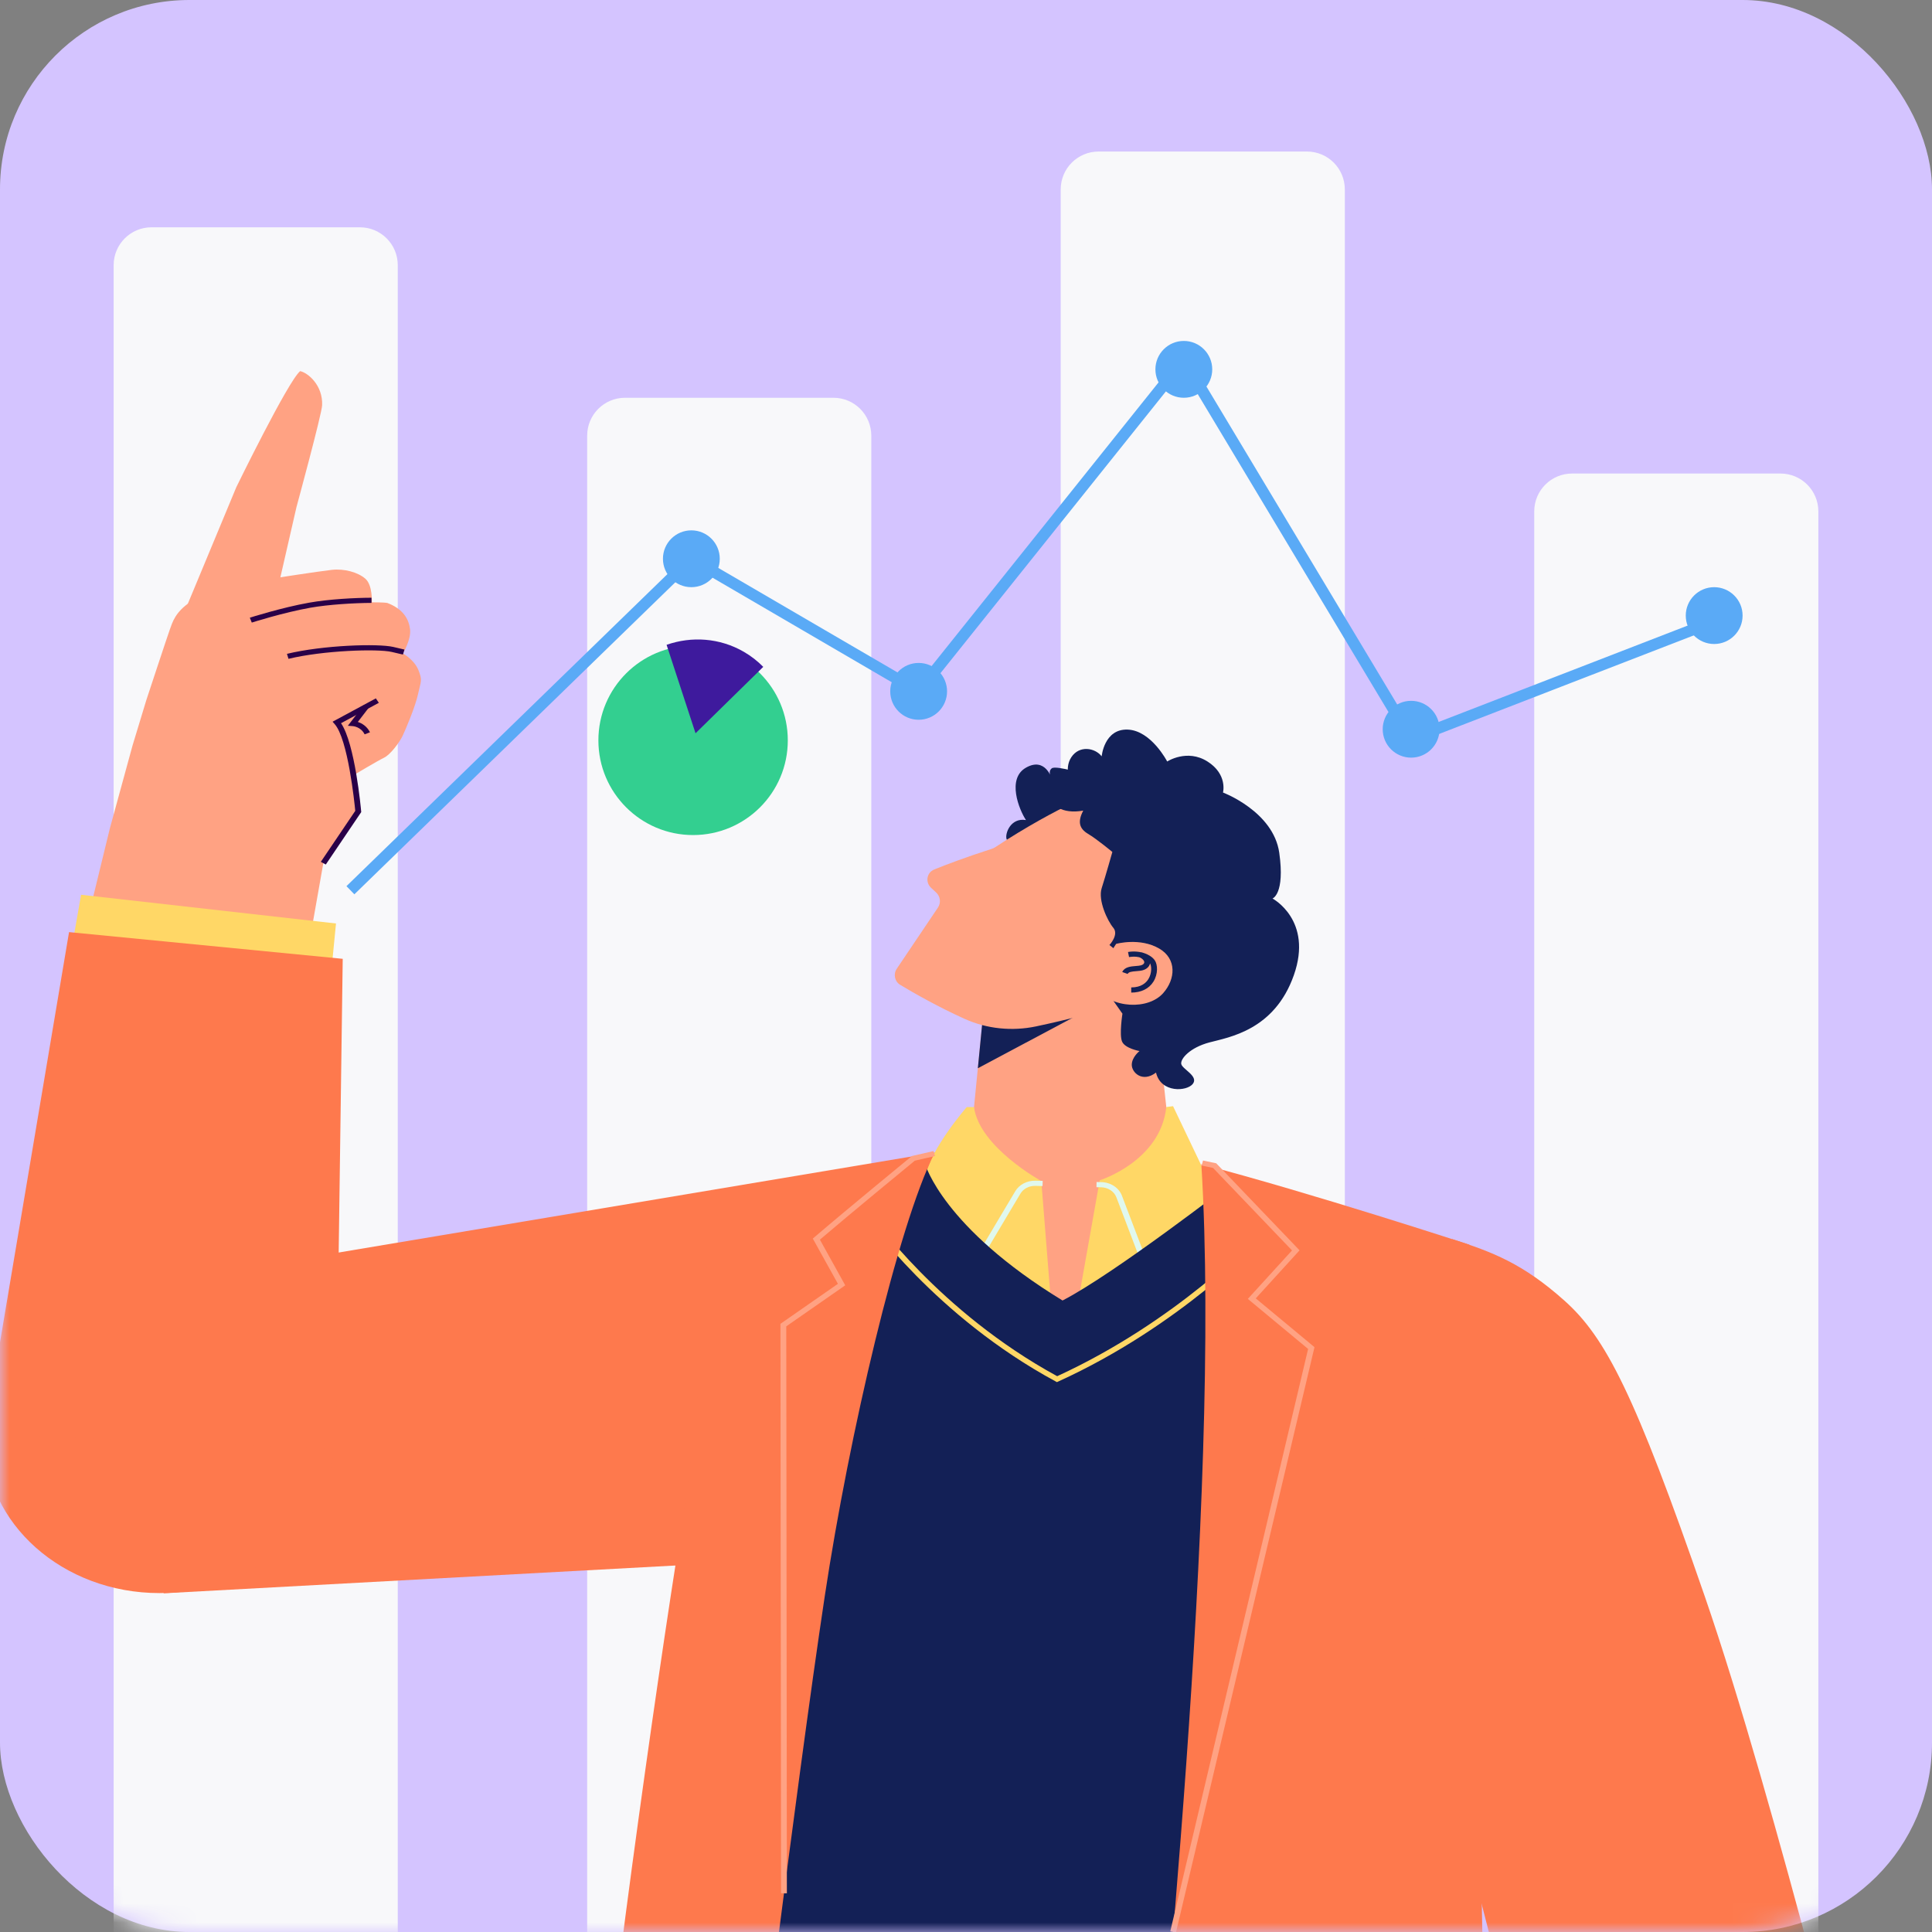<svg width="102" height="102" viewBox="0 0 102 102" fill="none" xmlns="http://www.w3.org/2000/svg">
<rect x="0" y="0" width="102" height="102" fill="#808080" stroke="none"/>
<rect width="102" height="102" rx="10" fill="#D4C4FF"/>
<mask id="mask0_167_1343" style="mask-type:alpha" maskUnits="userSpaceOnUse" x="0" y="0" width="102" height="102">
<rect width="102" height="102" rx="10" fill="#132056"/>
</mask>
<g mask="url(#mask0_167_1343)">
<path d="M46 114C46 115.105 45.105 116 44 116H33C31.895 116 31 115.105 31 114V23C31 21.895 31.895 21 33 21H44C45.105 21 46 21.895 46 23V114Z" fill="#F8F8FA"/>
<path d="M21 134C21 135.105 20.105 136 19 136H8C6.895 136 6 135.105 6 134V14C6 12.895 6.895 12 8 12H19C20.105 12 21 12.895 21 14V134Z" fill="#F8F8FA"/>
<path d="M71 114C71 115.105 70.105 116 69 116H58C56.895 116 56 115.105 56 114V10C56 8.895 56.895 8 58 8H69C70.105 8 71 8.895 71 10V114Z" fill="#F8F8FA"/>
<path d="M96 109C96 110.105 95.105 111 94 111H83C81.895 111 81 110.105 81 109V27C81 25.895 81.895 25 83 25H94C95.105 25 96 25.895 96 27V109Z" fill="#F8F8FA"/>
<path d="M41.592 39.088C41.592 41.849 39.353 44.087 36.591 44.087C33.831 44.087 31.592 41.849 31.592 39.088C31.592 36.326 33.831 34.087 36.591 34.087C39.353 34.087 41.592 36.326 41.592 39.088Z" fill="#33CF90"/>
<path d="M40.296 35.207C39.999 34.905 39.657 34.636 39.274 34.414C37.992 33.671 36.507 33.583 35.192 34.043L36.721 38.713L40.296 35.207Z" fill="#3E1A9D"/>
<path d="M8.641 84.118L47.989 81.981L49.863 60.766L8.419 67.712L8.641 84.118Z" fill="#FE794D"/>
<path d="M9.557 32.741L12.477 25.719C12.477 25.719 15.214 20.111 15.846 19.594C16.256 19.678 17.048 20.337 17.007 21.392C16.989 21.863 15.654 26.765 15.654 26.765L14.476 31.904L9.557 32.741Z" fill="#FFA283"/>
<path d="M16.045 51.371L17.07 45.57L18.914 42.84L18.709 40.899C18.709 40.899 19.942 40.164 20.28 40.001C20.618 39.838 21.106 39.172 21.261 38.839C21.417 38.506 21.927 37.316 22.073 36.635C22.219 35.955 22.314 35.931 22.091 35.378C21.869 34.825 21.271 34.499 21.271 34.499C21.271 34.499 21.724 33.756 21.647 33.203C21.57 32.649 21.267 32.148 20.448 31.833C20.227 31.795 19.632 31.8 19.632 31.8C19.632 31.8 19.678 30.887 19.287 30.551C18.897 30.215 18.184 30.011 17.514 30.086C16.843 30.161 14.393 30.54 14.393 30.54C14.393 30.54 11.211 31.034 10.067 31.769C9.247 32.308 9.099 32.87 8.97 33.224C8.841 33.578 7.727 36.956 7.727 36.956L7 39.35L5.802 43.727L4.535 48.924L4.26 50.332L16.045 51.371Z" fill="#FFA283"/>
<path d="M15.231 34.783L15.15 34.52C17.055 34.059 19.953 33.968 20.763 34.155L21.352 34.293L21.274 34.558L20.685 34.42C19.924 34.243 17.06 34.34 15.231 34.783Z" fill="#2A0048"/>
<path d="M17.201 45.642L16.938 45.501L18.756 42.809C18.716 42.386 18.37 39.013 17.666 38.225L17.558 38.103L19.842 36.871L20.001 37.105L18.005 38.181C18.74 39.26 19.054 42.68 19.067 42.831L19.071 42.874L17.201 45.642Z" fill="#2A0048"/>
<path d="M13.293 32.869L13.189 32.612C13.206 32.606 14.873 32.075 16.322 31.818C17.379 31.63 18.755 31.561 19.613 31.557L19.614 31.83C18.703 31.834 17.351 31.914 16.382 32.085C14.955 32.339 13.31 32.864 13.293 32.869Z" fill="#2A0048"/>
<path d="M19.251 38.77C19.054 38.371 18.646 38.338 18.629 38.336L18.365 38.317L19.198 37.231L19.452 37.385L18.892 38.115C19.091 38.18 19.367 38.328 19.533 38.661L19.251 38.77Z" fill="#2A0048"/>
<path d="M3.597 51.121L4.28 47.239L17.739 48.755L17.329 52.941L3.597 51.121Z" fill="#FFD766"/>
<path d="M17.65 75.91C17.65 80.437 13.517 84.107 8.419 84.107C3.32 84.107 -0.813 80.437 -0.813 75.91C-0.813 71.383 3.32 67.713 8.419 67.713C13.517 67.713 17.65 71.383 17.65 75.91Z" fill="#FE794D"/>
<path d="M3.645 49.211L18.094 50.621L17.738 76.509L-0.813 75.701L3.645 49.211Z" fill="#FE794D"/>
<path d="M51.946 53.154L50.52 67.585C50.52 67.585 53.927 73.173 57.89 72.02C61.852 70.868 62.603 67.956 62.603 67.956L60.759 50.909L51.946 53.154Z" fill="#FFA283"/>
<path d="M52.014 52.418L51.626 56.398L57.178 53.441L52.014 52.418Z" fill="#132056"/>
<path d="M56.933 68.66L58.06 62.314C58.06 62.314 61.269 61.313 61.575 58.446C61.931 58.401 61.931 58.401 61.931 58.401L64.277 63.315C64.277 63.315 61.493 67.114 56.933 68.66Z" fill="#FFD766"/>
<path d="M60.151 66.392L58.939 63.21C58.821 62.899 58.494 62.687 58.125 62.682L57.888 62.678L57.893 62.405L58.13 62.409C58.629 62.416 59.071 62.703 59.231 63.122L60.443 66.303L60.151 66.392Z" fill="#E0F8EE"/>
<path d="M55.527 69.275L54.976 62.353C54.976 62.353 51.704 60.563 51.422 58.447C51.039 58.447 51.039 58.447 51.039 58.447C51.039 58.447 49.101 60.68 48.871 62.087C51.587 66.815 54.147 68.752 55.527 69.275Z" fill="#FFD766"/>
<path d="M52.074 66.04L51.802 65.913L53.599 62.894C53.81 62.539 54.217 62.326 54.674 62.335L55.049 62.344L55.041 62.617L54.667 62.608C54.329 62.6 54.027 62.759 53.871 63.022L52.074 66.04Z" fill="#E0F8EE"/>
<path d="M56.097 68.66C58.83 67.25 64.996 62.473 64.996 62.473L74.014 65.165L71.691 115.818H35.53L43.134 63.102L48.846 61.465C48.846 61.465 49.778 64.804 56.097 68.66Z" fill="#132056"/>
<path d="M55.8 72.969L55.727 72.929C49.366 69.489 45.77 64.333 45.734 64.28L45.997 64.138C46.032 64.189 49.564 69.252 55.814 72.656C62.143 69.755 66.29 65.335 66.331 65.29L66.568 65.463C66.526 65.509 62.306 70.008 55.878 72.934L55.8 72.969Z" fill="#FFD766"/>
<path d="M60.76 115.818H78.523L77.567 65.711C77.567 65.711 69.232 62.981 63.425 61.465C64.517 79.238 61.101 109.934 60.76 115.818Z" fill="#FE794D"/>
<path d="M62.085 102.024L61.784 101.968C61.855 101.67 68.671 72.876 69.062 71.217L65.879 68.575L68.212 66.016L64.042 61.661L63.442 61.535L63.513 61.27L64.211 61.416L68.611 66.011L66.298 68.548L69.396 71.121L69.382 71.194C69.379 71.209 64.809 90.517 62.085 102.024Z" fill="#FFA283"/>
<path d="M31.382 115.818H39.376C39.376 115.818 42.035 94.259 43.543 84.27C44.831 75.735 47.411 64.714 49.326 60.901C42.653 62.433 37.435 63.541 37.435 63.541C37.435 63.541 37.257 72.748 35.959 80.755C34.662 88.763 31.86 108.599 31.382 115.818Z" fill="#FE794D"/>
<path d="M41.236 99.956L41.203 69.891L44.238 67.78L42.912 65.39L42.993 65.321C44.602 63.94 48.082 61.083 48.117 61.054L48.145 61.031L49.287 60.769L49.364 61.034L48.297 61.278C47.966 61.55 44.846 64.114 43.287 65.448L44.624 67.858L41.511 70.024L41.543 99.956H41.236Z" fill="#FFA283"/>
<path d="M74.013 84.084L82.143 115.818H98.812C98.812 115.818 93.689 94.942 90 84.27C86.31 73.597 84.773 70.609 82.587 68.66C80.401 66.712 78.811 66.103 76.664 65.418C75.516 74.356 74.013 84.084 74.013 84.084Z" fill="#FE794D"/>
<path d="M57.445 40.929C57.445 40.929 55.761 40.383 55.527 40.565C55.293 40.748 55.527 41.111 55.527 41.111C55.527 41.111 55.191 39.945 54.166 40.529C53.141 41.111 53.804 42.75 54.166 43.295C53.346 43.159 53.05 44.019 53.141 44.296C53.233 44.575 56.284 51.03 60.759 50.257C63.03 46.344 62.057 42.75 57.445 40.929Z" fill="#132056"/>
<path d="M56.562 53.76C56.562 53.76 55.653 53.989 54.691 54.19C53.428 54.454 52.099 54.318 50.943 53.798C49.524 53.16 48.226 52.416 47.529 51.997C47.232 51.819 47.152 51.431 47.345 51.144L49.517 47.918C49.687 47.666 49.648 47.329 49.425 47.122L49.157 46.873C48.84 46.578 48.922 46.068 49.323 45.904C49.954 45.648 50.959 45.267 52.381 44.806C52.434 44.789 52.486 44.764 52.532 44.734C55.916 42.515 58.252 41.657 58.805 41.471C58.889 41.443 58.972 41.435 59.059 41.45C60.062 41.623 66.602 42.989 64.927 48.937C63.748 53.123 56.562 53.76 56.562 53.76Z" fill="#FFA283"/>
<path d="M58.163 39.93C58.163 39.93 58.292 38.474 59.534 38.519C60.776 38.564 61.622 40.203 61.622 40.203C61.622 40.203 62.672 39.52 63.748 40.203C64.824 40.885 64.568 41.841 64.568 41.841C64.568 41.841 67.232 42.841 67.539 45.026C67.847 47.209 67.181 47.437 67.181 47.437C67.181 47.437 69.333 48.574 68.308 51.486C67.284 54.398 64.875 54.762 63.85 55.035C62.825 55.308 62.313 55.899 62.364 56.172C62.415 56.445 63.287 56.809 62.979 57.218C62.672 57.628 61.288 57.719 61.032 56.627C60.315 57.173 59.752 56.627 59.752 56.218C59.752 55.808 60.161 55.49 60.161 55.49C60.161 55.49 59.392 55.353 59.239 54.989C59.085 54.625 59.259 53.517 59.259 53.517L58.746 52.789L59.853 50.91L58.573 49.893C58.573 49.893 59.085 49.347 58.778 48.983C58.47 48.62 57.958 47.527 58.163 46.891C58.368 46.254 58.727 44.98 58.727 44.98C58.727 44.98 57.906 44.297 57.445 44.024C56.984 43.751 56.879 43.388 57.19 42.796C56.041 43.003 55.396 42.478 55.55 41.932C55.703 41.385 56.562 41.431 56.562 41.431C56.562 41.431 56.139 40.612 56.562 39.975C56.984 39.338 57.804 39.474 58.163 39.93Z" fill="#132056"/>
<path d="M58.926 49.832C58.926 49.832 60.182 49.481 61.206 50.082C62.134 50.626 62.068 51.693 61.407 52.436C60.638 53.301 58.735 53.302 57.719 52.1C58.283 50.781 58.926 49.832 58.926 49.832Z" fill="#FFA283"/>
<path d="M59.723 52.404V52.131C60.244 52.131 60.502 51.894 60.626 51.696C60.823 51.379 60.804 50.984 60.703 50.84C60.584 50.67 60.182 50.436 59.608 50.529L59.553 50.26C60.205 50.155 60.757 50.4 60.964 50.696C61.126 50.927 61.146 51.425 60.894 51.828C60.663 52.199 60.246 52.404 59.723 52.404Z" fill="#132056"/>
<path d="M59.535 51.419L59.249 51.318C59.371 51.047 59.704 51.021 59.971 51C60.077 50.992 60.176 50.984 60.245 50.963C60.344 50.934 60.444 50.861 60.403 50.75C60.375 50.674 60.263 50.578 60.154 50.536L60.277 50.286C60.467 50.359 60.639 50.515 60.694 50.664C60.783 50.901 60.635 51.136 60.342 51.222C60.239 51.253 60.117 51.262 59.999 51.272C59.749 51.291 59.582 51.312 59.535 51.419Z" fill="#132056"/>
<path d="M18.5 47L35.955 30.03C36.277 29.717 36.768 29.657 37.156 29.883L47.755 36.065C48.183 36.315 48.729 36.213 49.039 35.826L61.602 20.123C62.037 19.579 62.881 19.636 63.24 20.233L74.067 38.278C74.317 38.695 74.832 38.872 75.285 38.696L90 33" stroke="#5AAAF6" stroke-width="0.6"/>
<path d="M50 36.5C50 37.328 49.328 38 48.5 38C47.672 38 47 37.328 47 36.5C47 35.672 47.672 35 48.5 35C49.328 35 50 35.672 50 36.5Z" fill="#5AAAF6"/>
<path d="M64 19.5C64 20.328 63.328 21 62.5 21C61.672 21 61 20.328 61 19.5C61 18.672 61.672 18 62.5 18C63.328 18 64 18.672 64 19.5Z" fill="#5AAAF6"/>
<path d="M76 38.5C76 39.328 75.328 40 74.5 40C73.672 40 73 39.328 73 38.5C73 37.672 73.672 37 74.5 37C75.328 37 76 37.672 76 38.5Z" fill="#5AAAF6"/>
<path d="M92 32.499C92 33.328 91.328 34 90.499 34C89.672 34 89 33.328 89 32.499C89 31.672 89.672 31 90.499 31C91.328 31 92 31.672 92 32.499Z" fill="#5AAAF6"/>
<path d="M38 29.499C38 30.328 37.328 31 36.5 31C35.672 31 35 30.328 35 29.499C35 28.672 35.672 28 36.5 28C37.328 28 38 28.672 38 29.499Z" fill="#5AAAF6"/>
</g>
</svg>

